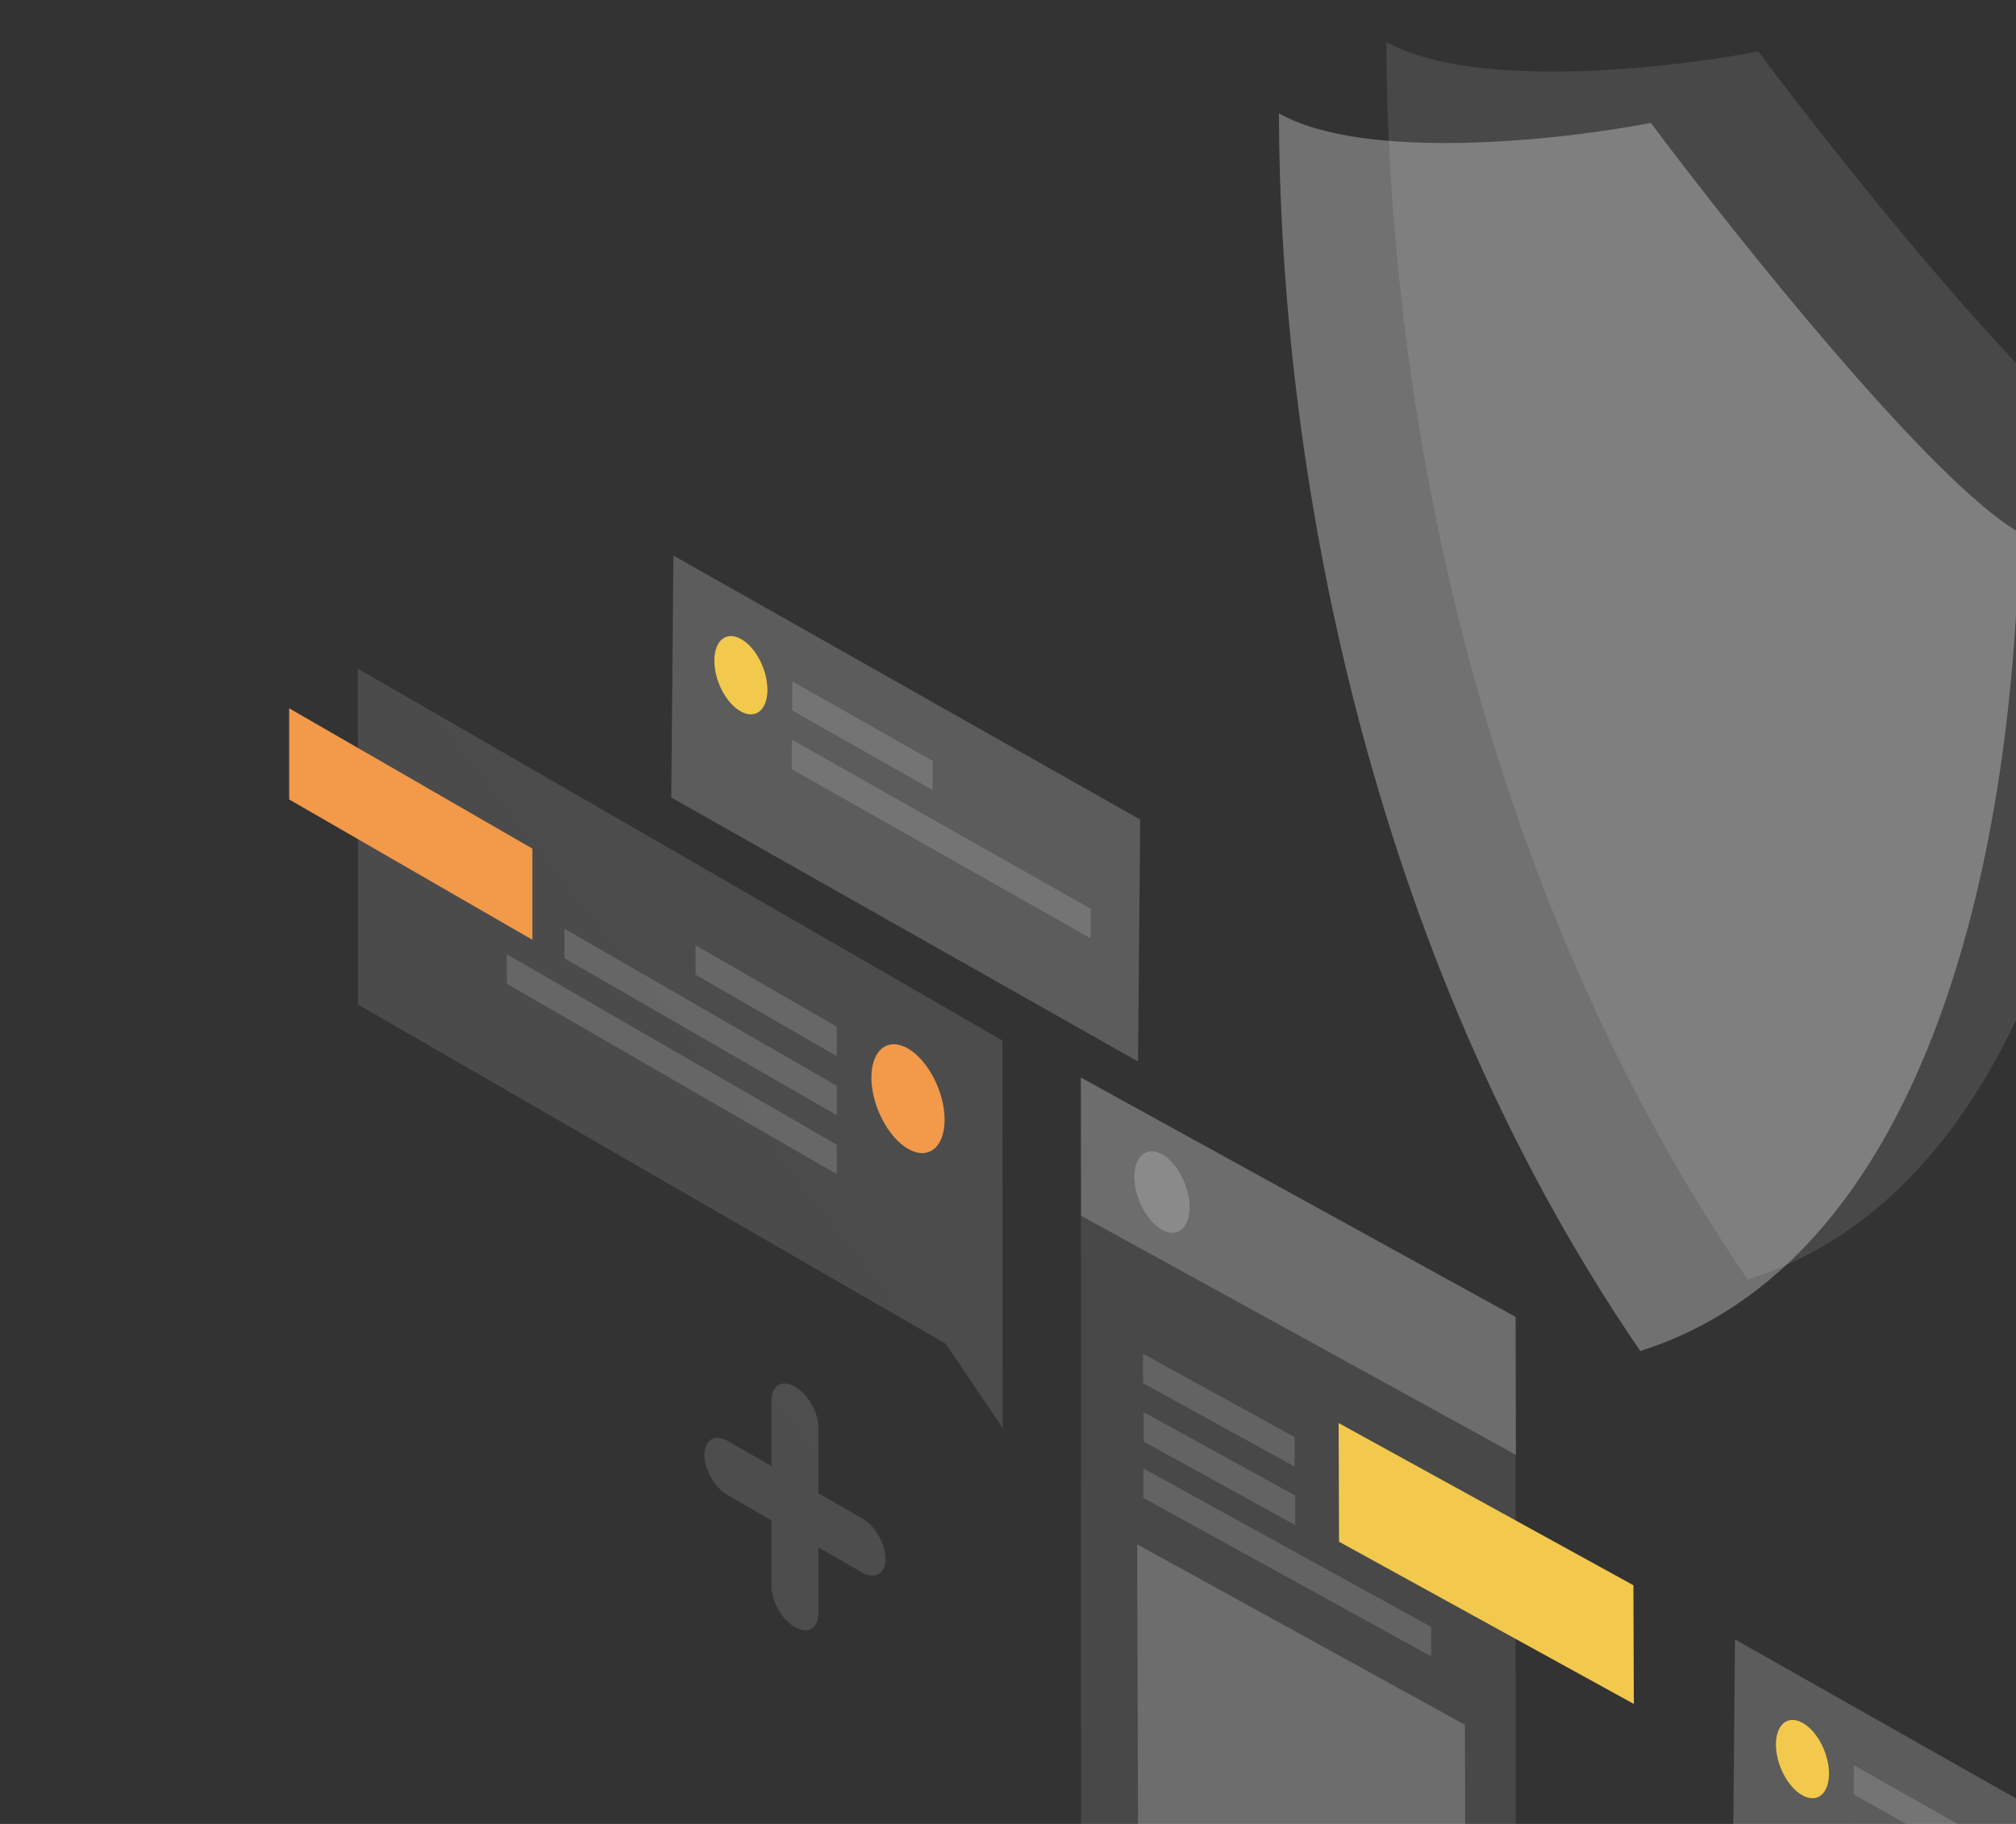 <svg width="399" height="361" viewBox="0 0 399 361" fill="none" xmlns="http://www.w3.org/2000/svg">
<rect x="0" y="0" width="399" height="361" fill="#333333" stroke="none"/>
<path opacity="0.2" d="M225.666 162.218L133.282 109.96L132.853 157.846L225.237 210.104L225.666 162.218Z" fill="url(#paint0_linear_328_254)"/>
<path opacity="0.15" d="M156.817 134.868L184.596 150.601L184.553 156.345L156.774 140.612L156.817 134.868Z" fill="white"/>
<path opacity="0.15" d="M156.731 146.4L215.891 179.881L215.848 185.711L156.688 152.23L156.731 146.4Z" fill="white"/>
<path fill-rule="evenodd" clip-rule="evenodd" d="M151.887 136.625C151.844 140.569 149.486 142.456 146.571 140.784C143.656 139.155 141.341 134.611 141.384 130.667C141.427 126.723 143.785 124.836 146.7 126.508C149.615 128.137 151.93 132.681 151.887 136.625Z" fill="#F2C94C"/>
<path opacity="0.2" d="M435.726 376.738L343.385 324.48L342.957 372.365L435.34 424.623L435.726 376.738Z" fill="url(#paint1_linear_328_254)"/>
<path opacity="0.15" d="M366.921 349.387L394.7 365.12L394.657 370.865L366.878 355.131L366.921 349.387Z" fill="white"/>
<path opacity="0.15" d="M366.835 360.919L425.995 394.4L425.952 400.23L366.792 366.749L366.835 360.919Z" fill="white"/>
<path fill-rule="evenodd" clip-rule="evenodd" d="M361.991 351.145C361.948 355.089 359.59 356.975 356.675 355.303C353.76 353.674 351.445 349.13 351.488 345.186C351.531 341.242 353.889 339.356 356.804 341.027C359.719 342.657 362.034 347.201 361.991 351.145Z" fill="#F2C94C"/>
<path opacity="0.1" d="M347.995 10.178C330.59 13.564 291.45 17.937 274.388 8.291C274.517 76.54 291.236 173.382 345.895 253.248C401.411 235.714 419.63 158.678 420.916 91.244C403.854 81.555 365.186 33.156 347.995 10.178Z" fill="url(#paint2_linear_328_254)"/>
<path opacity="0.3" d="M326.732 24.325C309.327 27.711 270.187 32.084 253.125 22.438C253.254 90.687 269.973 187.529 324.631 267.395C380.148 249.861 398.367 172.782 399.653 105.391C382.591 95.702 343.923 47.303 326.732 24.325Z" fill="url(#paint3_linear_328_254)"/>
<path opacity="0.4" d="M399.696 105.348C382.591 95.659 343.965 47.303 326.774 24.325L324.674 267.352C380.147 249.861 398.367 172.782 399.696 105.348Z" fill="url(#paint4_linear_328_254)"/>
<path opacity="0.1" d="M213.919 213.276L299.959 260.647L300.002 418.707L213.962 371.379L213.919 213.276Z" fill="url(#paint5_linear_328_254)"/>
<path opacity="0.2" d="M225.065 305.66L289.927 341.37L290.099 398.044L225.237 362.334L225.065 305.66Z" fill="url(#paint6_linear_328_254)"/>
<path opacity="0.15" d="M226.223 267.935L256.231 284.44V290.27L226.223 273.765V267.935Z" fill="white"/>
<path opacity="0.15" d="M226.352 279.51L256.36 296.014V301.845L226.352 285.34V279.51Z" fill="white"/>
<path opacity="0.15" d="M226.309 290.656L283.239 321.993V327.824L226.309 296.486V290.656Z" fill="white"/>
<path opacity="0.2" d="M213.919 213.276L299.959 260.647L300.044 287.955L213.962 240.627L213.919 213.276Z" fill="url(#paint7_linear_328_254)"/>
<path opacity="0.2" d="M235.44 238.955C235.44 243.07 232.996 245.085 229.995 243.413C226.994 241.741 224.508 237.069 224.508 232.91C224.508 228.795 226.951 226.78 229.952 228.452C232.996 230.124 235.44 234.839 235.44 238.955Z" fill="white"/>
<path fill-rule="evenodd" clip-rule="evenodd" d="M265.02 305.146L264.934 281.653L323.28 313.762L323.365 337.255L265.02 305.146Z" fill="#F2C94C"/>
<path opacity="0.3" d="M198.401 205.945L70.821 132.338L70.864 198.829L187.169 265.963L198.443 282.639L198.401 205.945Z" fill="url(#paint8_linear_328_254)"/>
<path fill-rule="evenodd" clip-rule="evenodd" d="M57.231 158.232V140.184L105.373 167.963V186.011L57.231 158.232Z" fill="#F2994A"/>
<path opacity="0.15" d="M165.605 203.202L137.654 187.083V192.913L165.605 209.032V203.202Z" fill="white"/>
<path opacity="0.15" d="M165.605 214.905L111.718 183.825V189.655L165.605 220.735V214.905Z" fill="white"/>
<path opacity="0.15" d="M165.605 226.566L100.315 188.883V194.714L165.605 232.396V226.566Z" fill="white"/>
<path fill-rule="evenodd" clip-rule="evenodd" d="M172.464 213.276C172.464 218.763 175.722 225.065 179.709 227.38C183.696 229.695 186.954 227.123 186.954 221.636C186.954 216.148 183.696 209.847 179.709 207.532C175.722 205.217 172.464 207.789 172.464 213.276Z" fill="#F2994A"/>
<path opacity="0.2" d="M157.332 274.451C159.904 275.909 161.962 279.51 161.962 282.468V295.543L170.621 300.516C173.193 301.973 175.251 305.574 175.251 308.532C175.251 311.49 173.193 312.691 170.621 311.233L161.962 306.26V319.336C161.962 322.294 159.904 323.494 157.332 322.036C154.759 320.579 152.702 316.978 152.702 314.02V300.944L144.042 295.929C141.47 294.471 139.412 290.87 139.412 287.912C139.412 284.954 141.47 283.754 144.042 285.211L152.702 290.184V277.109C152.702 274.194 154.759 272.994 157.332 274.451Z" fill="url(#paint9_linear_328_254)"/>
<defs>
<linearGradient id="paint0_linear_328_254" x1="5659.75" y1="3293.72" x2="3666.75" y2="6815.78" gradientUnits="userSpaceOnUse">
<stop stop-color="white"/>
<stop offset="1" stop-color="white" stop-opacity="0"/>
</linearGradient>
<linearGradient id="paint1_linear_328_254" x1="5868.04" y1="3509.64" x2="3876.19" y2="7029.64" gradientUnits="userSpaceOnUse">
<stop stop-color="white"/>
<stop offset="1" stop-color="white" stop-opacity="0"/>
</linearGradient>
<linearGradient id="paint2_linear_328_254" x1="3597.94" y1="2401.52" x2="11281.6" y2="9278.62" gradientUnits="userSpaceOnUse">
<stop stop-color="white"/>
<stop offset="1" stop-color="white" stop-opacity="0"/>
</linearGradient>
<linearGradient id="paint3_linear_328_254" x1="3576.53" y1="2415.42" x2="11260.3" y2="9292.17" gradientUnits="userSpaceOnUse">
<stop stop-color="white"/>
<stop offset="1" stop-color="white" stop-opacity="0"/>
</linearGradient>
<linearGradient id="paint4_linear_328_254" x1="4492.21" y1="10641.5" x2="3273.11" y2="10874.8" gradientUnits="userSpaceOnUse">
<stop stop-color="white"/>
<stop offset="1" stop-color="white" stop-opacity="0"/>
</linearGradient>
<linearGradient id="paint5_linear_328_254" x1="3771.26" y1="6359.98" x2="8963.12" y2="11398.4" gradientUnits="userSpaceOnUse">
<stop stop-color="white"/>
<stop offset="1" stop-color="white" stop-opacity="0"/>
</linearGradient>
<linearGradient id="paint6_linear_328_254" x1="2432.29" y1="430.379" x2="5945.52" y2="7922.14" gradientUnits="userSpaceOnUse">
<stop stop-color="white"/>
<stop offset="1" stop-color="white" stop-opacity="0"/>
</linearGradient>
<linearGradient id="paint7_linear_328_254" x1="3132.01" y1="1134.07" x2="5236.61" y2="6818.66" gradientUnits="userSpaceOnUse">
<stop stop-color="white"/>
<stop offset="1" stop-color="white" stop-opacity="0"/>
</linearGradient>
<linearGradient id="paint8_linear_328_254" x1="9043.84" y1="4832.69" x2="3596.17" y2="9098.05" gradientUnits="userSpaceOnUse">
<stop stop-color="white"/>
<stop offset="1" stop-color="white" stop-opacity="0"/>
</linearGradient>
<linearGradient id="paint9_linear_328_254" x1="2413.68" y1="2008.3" x2="807.032" y2="3276.25" gradientUnits="userSpaceOnUse">
<stop stop-color="white"/>
<stop offset="1" stop-color="white" stop-opacity="0"/>
</linearGradient>
</defs>
</svg>
